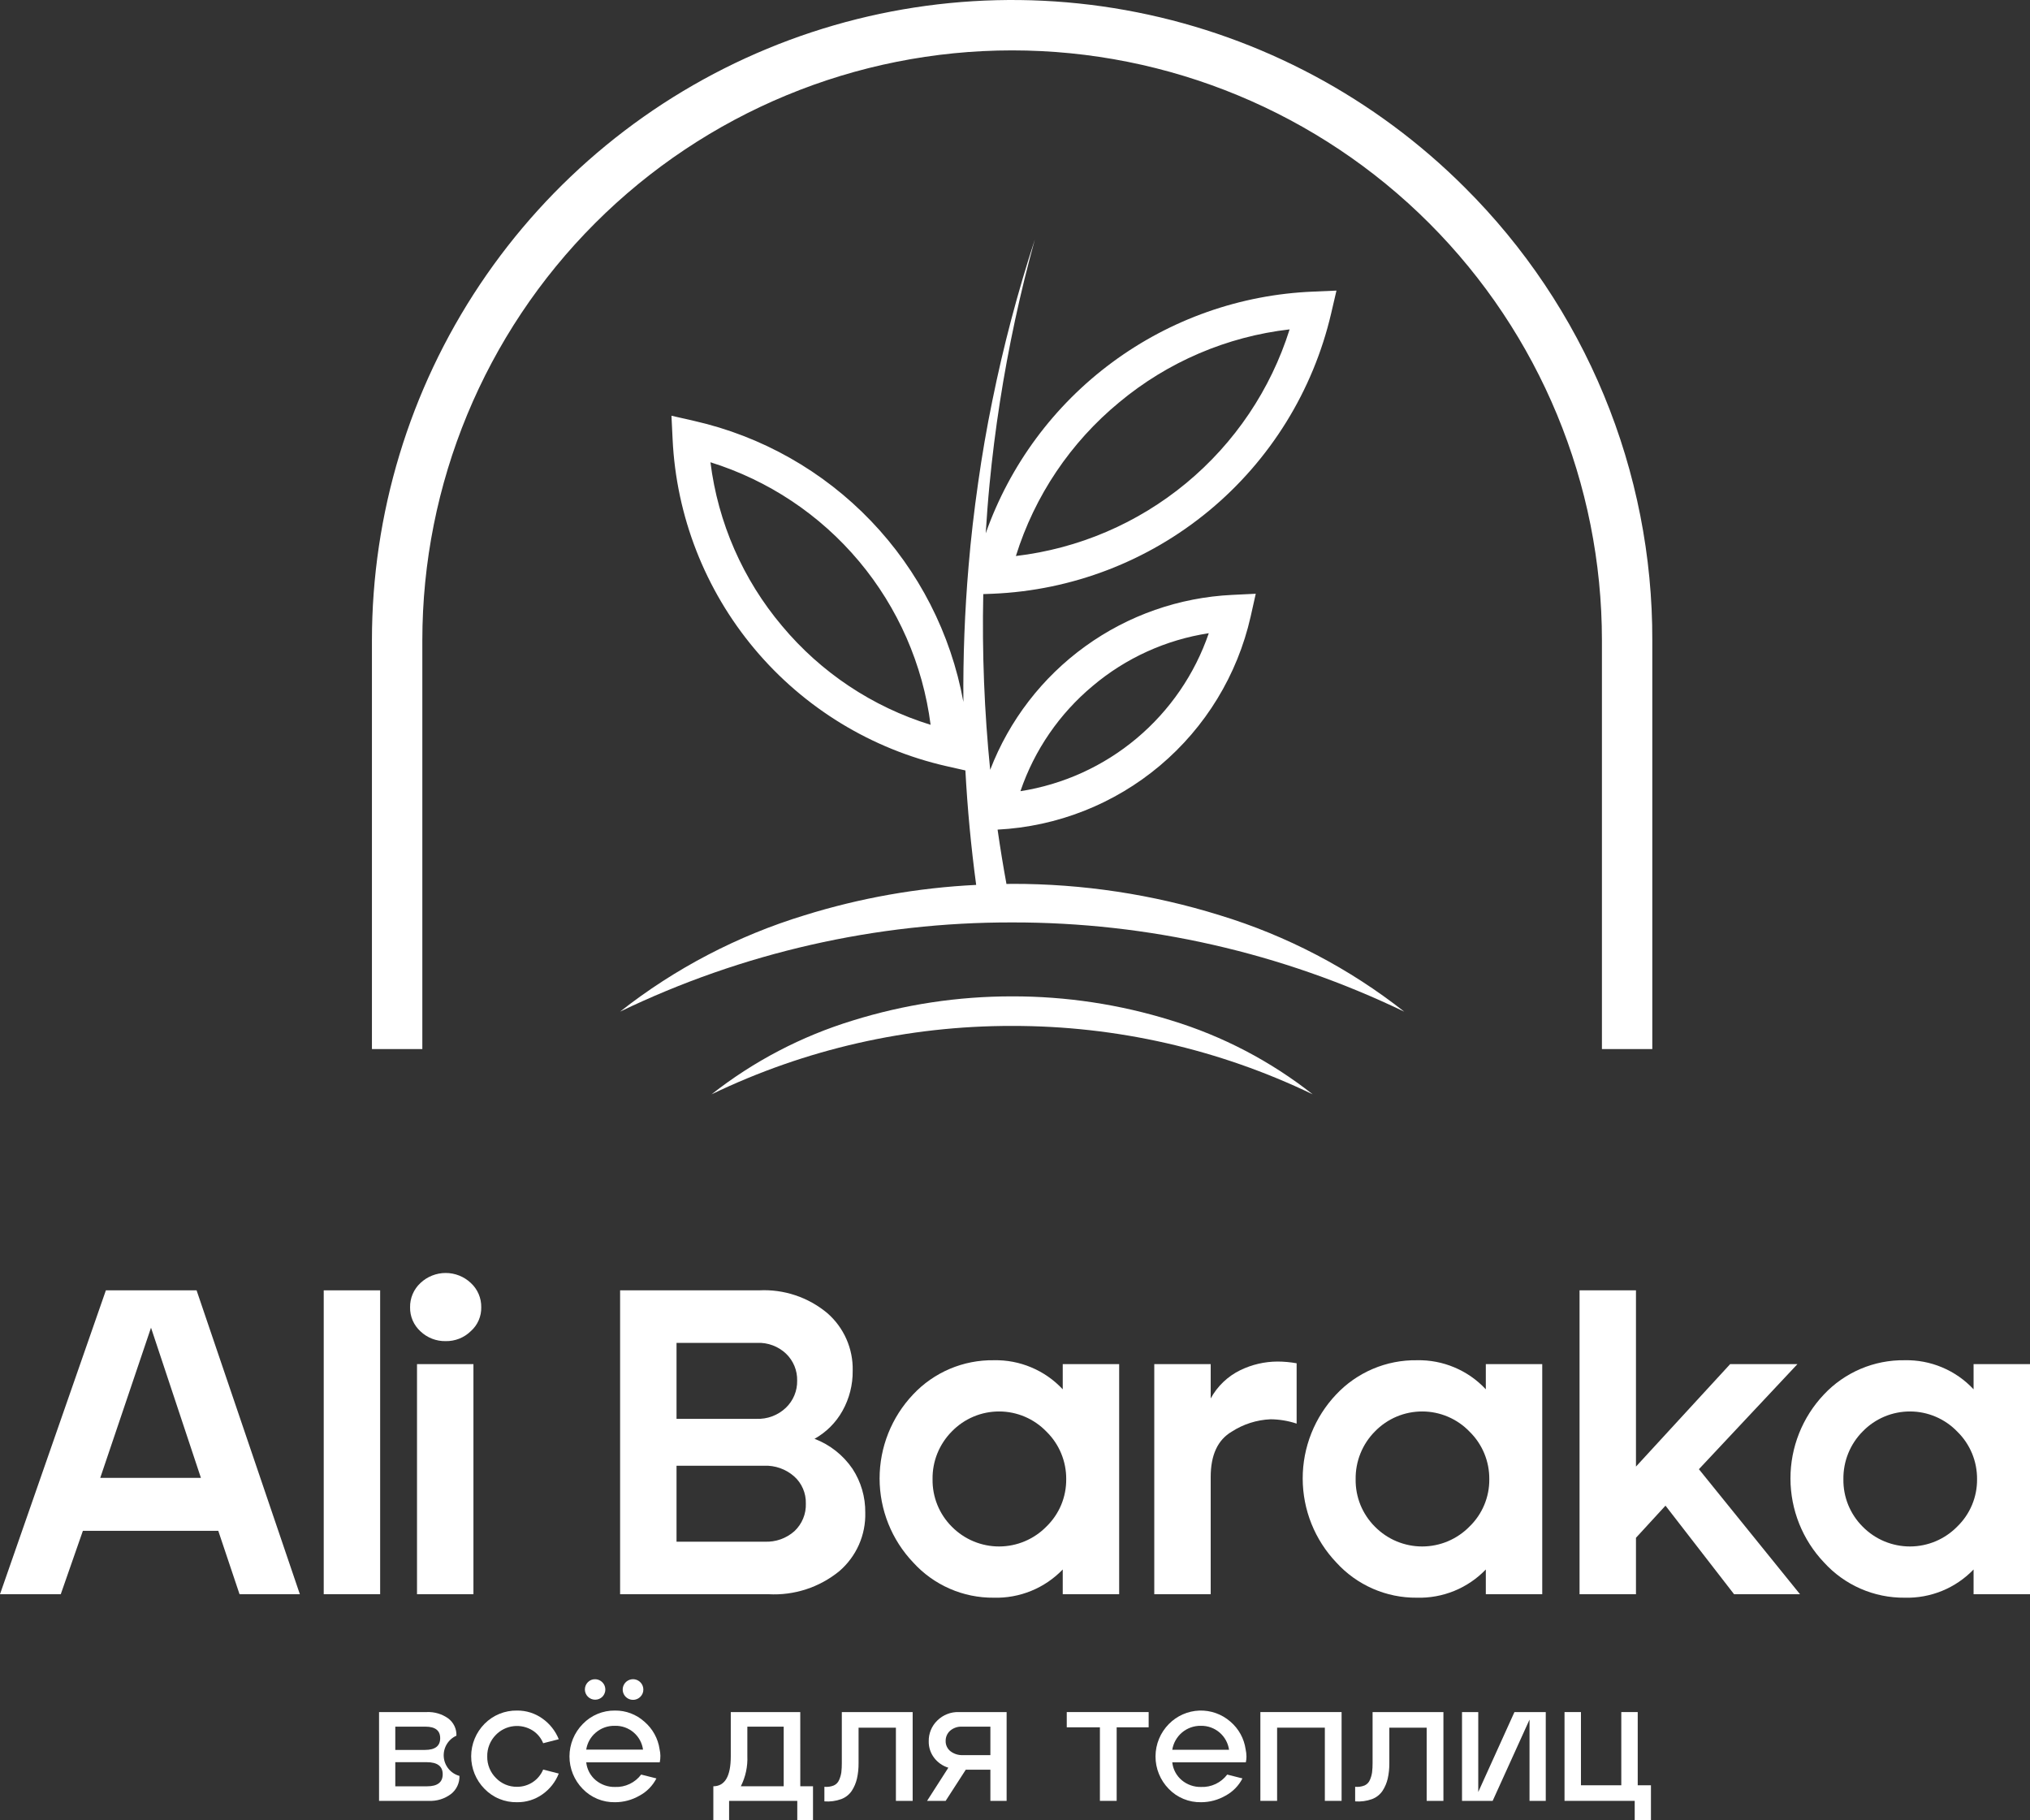 <svg width="87" height="78" viewBox="0 0 87 78" fill="none" xmlns="http://www.w3.org/2000/svg">
<rect x="0" y="0" width="87" height="78" fill="#333333" stroke="none"/>
<g clip-path="url(#clip0_1_249)">
<path d="M62.779 8.036C58.942 4.199 54.053 1.585 48.731 0.527C43.408 -0.531 37.892 0.012 32.879 2.089C27.865 4.166 23.58 7.683 20.565 12.196C17.55 16.709 15.941 22.014 15.94 27.442V44.953H18.1V27.442C18.1 20.736 20.763 14.306 25.503 9.564C30.244 4.823 36.673 2.159 43.377 2.159C50.081 2.159 56.51 4.823 61.251 9.564C65.991 14.306 68.654 20.736 68.654 27.442V44.953H70.813V27.442C70.823 23.837 70.118 20.265 68.739 16.934C67.36 13.603 65.334 10.579 62.779 8.036Z" fill="white"/>
<path d="M43.377 37.873C43.296 37.873 43.215 37.877 43.134 37.878C42.992 37.104 42.865 36.328 42.754 35.549C45.309 35.418 47.751 34.456 49.709 32.809C51.666 31.162 53.032 28.92 53.598 26.425L53.818 25.442L52.811 25.491C50.542 25.599 48.353 26.364 46.511 27.695C44.669 29.025 43.254 30.863 42.438 32.983V32.988L42.437 32.992C42.185 30.489 42.086 27.972 42.14 25.457L42.541 25.442C45.939 25.302 49.197 24.052 51.817 21.883C54.437 19.714 56.274 16.747 57.048 13.435L57.277 12.452L56.266 12.496C53.162 12.624 50.168 13.679 47.669 15.525C45.169 17.371 43.28 19.923 42.245 22.853C42.289 22.152 42.341 21.452 42.409 20.753C42.522 19.574 42.67 18.398 42.853 17.226C43.218 14.878 43.718 12.554 44.35 10.264C43.611 12.528 43.003 14.833 42.529 17.168C42.289 18.336 42.085 19.511 41.919 20.694C41.749 21.876 41.61 23.063 41.511 24.254C41.346 26.19 41.271 28.133 41.288 30.084C41.287 30.078 41.286 30.072 41.285 30.066V30.061C40.751 27.148 39.374 24.457 37.325 22.32C35.277 20.183 32.646 18.694 29.759 18.038L28.777 17.814L28.826 18.82C28.982 22.119 30.216 25.276 32.337 27.806C34.459 30.337 37.352 32.102 40.572 32.832L41.373 33.013L41.374 33.013C41.462 34.652 41.616 36.287 41.836 37.918C39.337 38.04 36.864 38.477 34.476 39.221C31.609 40.096 28.929 41.496 26.573 43.349C31.813 40.821 37.559 39.514 43.377 39.526C49.195 39.517 54.939 40.824 60.181 43.349C57.825 41.494 55.146 40.093 52.278 39.219C49.396 38.322 46.395 37.868 43.377 37.873ZM46.826 29.396C48.245 28.197 49.968 27.414 51.805 27.133C51.203 28.89 50.133 30.448 48.71 31.641C47.288 32.834 45.567 33.615 43.733 33.902C44.331 32.145 45.401 30.585 46.826 29.396ZM47.969 17.237C50.047 15.507 52.584 14.422 55.269 14.114C54.458 16.691 52.919 18.979 50.837 20.702C48.756 22.425 46.221 23.509 43.538 23.825C44.343 21.244 45.883 18.955 47.969 17.237ZM33.516 26.821C31.836 24.83 30.77 22.393 30.448 19.808C32.932 20.583 35.142 22.055 36.814 24.049C38.487 26.044 39.552 28.476 39.883 31.058C37.395 30.291 35.184 28.819 33.516 26.821Z" fill="white"/>
<path d="M43.377 42.694C41.063 42.692 38.763 43.04 36.553 43.727C34.355 44.398 32.301 45.471 30.494 46.892C34.512 44.954 38.916 43.952 43.377 43.961C47.837 43.954 52.241 44.956 56.259 46.892C54.453 45.47 52.399 44.396 50.201 43.726C47.992 43.038 45.691 42.69 43.377 42.694Z" fill="white"/>
<path d="M0 68.312L4.538 55.291H8.425L12.851 68.312H10.266L9.355 65.596H3.552L2.604 68.312H0ZM8.611 63.327L6.472 56.891L4.296 63.327H8.611Z" fill="white"/>
<path d="M13.874 68.312V55.291H16.292V68.312H13.874Z" fill="white"/>
<path d="M18.021 54.975C18.313 54.7 18.699 54.547 19.1 54.547C19.501 54.547 19.887 54.7 20.178 54.975C20.322 55.107 20.436 55.268 20.513 55.448C20.59 55.627 20.628 55.821 20.625 56.016C20.629 56.209 20.591 56.4 20.514 56.577C20.437 56.754 20.323 56.911 20.178 57.039C20.036 57.179 19.867 57.288 19.682 57.362C19.497 57.435 19.299 57.471 19.1 57.467C18.699 57.475 18.312 57.325 18.021 57.049C17.878 56.918 17.763 56.759 17.686 56.581C17.609 56.403 17.571 56.21 17.575 56.016C17.572 55.821 17.61 55.627 17.687 55.448C17.764 55.268 17.878 55.107 18.021 54.975ZM20.29 58.453V68.312H17.872V58.453H20.29Z" fill="white"/>
<path d="M32.527 55.291C33.592 55.235 34.638 55.584 35.456 56.267C35.808 56.573 36.087 56.953 36.275 57.379C36.463 57.804 36.555 58.267 36.544 58.732C36.552 59.334 36.401 59.928 36.107 60.453C35.827 60.957 35.411 61.372 34.908 61.653C35.569 61.904 36.136 62.352 36.535 62.937C36.9 63.494 37.091 64.148 37.083 64.815C37.096 65.29 37.002 65.762 36.809 66.197C36.616 66.631 36.328 67.017 35.968 67.326C35.115 68.021 34.034 68.373 32.936 68.312H26.576V55.291H32.527ZM28.994 57.542V60.797H32.415C32.647 60.807 32.879 60.77 33.096 60.689C33.313 60.607 33.512 60.483 33.68 60.323C33.837 60.173 33.961 59.992 34.044 59.792C34.127 59.592 34.168 59.377 34.164 59.16C34.169 58.946 34.129 58.732 34.048 58.534C33.966 58.335 33.844 58.156 33.69 58.007C33.525 57.85 33.331 57.729 33.118 57.649C32.906 57.569 32.679 57.532 32.453 57.542H28.994ZM28.994 62.806V66.061H32.769C33.24 66.084 33.701 65.92 34.052 65.606C34.212 65.454 34.338 65.271 34.421 65.067C34.505 64.864 34.544 64.644 34.536 64.425C34.542 64.206 34.5 63.989 34.413 63.788C34.327 63.587 34.197 63.407 34.034 63.262C33.68 62.951 33.221 62.788 32.75 62.806L28.994 62.806Z" fill="white"/>
<path d="M39.13 59.755C39.572 59.283 40.109 58.909 40.704 58.656C41.3 58.403 41.942 58.277 42.589 58.286C43.142 58.273 43.691 58.378 44.2 58.593C44.71 58.807 45.169 59.127 45.546 59.532V58.453H47.964V68.312H45.546V67.252C45.165 67.648 44.705 67.961 44.195 68.169C43.686 68.377 43.139 68.477 42.589 68.461C41.94 68.467 41.297 68.336 40.703 68.076C40.108 67.816 39.575 67.434 39.139 66.954C38.215 65.984 37.699 64.696 37.697 63.356C37.696 62.017 38.209 60.728 39.13 59.755V59.755ZM39.967 63.383C39.961 63.761 40.031 64.135 40.173 64.486C40.315 64.835 40.526 65.153 40.794 65.42C41.059 65.688 41.375 65.902 41.724 66.047C42.072 66.192 42.446 66.267 42.823 66.266C43.201 66.265 43.574 66.189 43.922 66.042C44.27 65.895 44.585 65.68 44.849 65.41C45.12 65.147 45.334 64.832 45.48 64.484C45.625 64.135 45.698 63.76 45.695 63.383C45.698 63.004 45.624 62.628 45.479 62.278C45.334 61.928 45.119 61.611 44.849 61.346C44.586 61.073 44.272 60.856 43.924 60.707C43.576 60.559 43.202 60.481 42.823 60.481C42.445 60.48 42.07 60.555 41.722 60.702C41.373 60.849 41.058 61.065 40.794 61.336C40.527 61.605 40.316 61.924 40.173 62.276C40.031 62.627 39.961 63.004 39.967 63.383Z" fill="white"/>
<path d="M49.469 58.453H51.887V59.923C52.174 59.399 52.615 58.976 53.152 58.714C53.65 58.471 54.197 58.344 54.751 58.342C55.026 58.343 55.3 58.368 55.57 58.416V61.002C55.21 60.882 54.833 60.819 54.453 60.816C53.861 60.841 53.287 61.024 52.789 61.346C52.188 61.699 51.887 62.347 51.887 63.29V68.312H49.469L49.469 58.453Z" fill="white"/>
<path d="M57.262 59.755C57.705 59.283 58.241 58.909 58.837 58.656C59.432 58.403 60.074 58.277 60.721 58.286C61.274 58.273 61.824 58.378 62.333 58.593C62.843 58.807 63.301 59.127 63.678 59.532V58.453H66.096V68.312H63.678V67.252C63.297 67.648 62.837 67.961 62.328 68.169C61.819 68.377 61.271 68.477 60.721 68.461C60.073 68.467 59.43 68.336 58.836 68.076C58.241 67.816 57.708 67.434 57.272 66.954C56.348 65.984 55.832 64.696 55.83 63.356C55.828 62.017 56.341 60.728 57.262 59.755L57.262 59.755ZM58.099 63.383C58.093 63.761 58.163 64.135 58.305 64.486C58.448 64.835 58.659 65.153 58.927 65.42C59.192 65.688 59.508 65.902 59.856 66.047C60.205 66.192 60.578 66.267 60.956 66.266C61.333 66.265 61.707 66.189 62.055 66.042C62.402 65.895 62.717 65.68 62.981 65.41C63.252 65.147 63.467 64.832 63.612 64.484C63.758 64.135 63.831 63.76 63.827 63.383C63.83 63.004 63.757 62.628 63.612 62.278C63.466 61.928 63.252 61.611 62.981 61.346C62.719 61.073 62.404 60.856 62.056 60.707C61.709 60.559 61.334 60.481 60.956 60.481C60.578 60.48 60.203 60.555 59.854 60.702C59.506 60.849 59.19 61.065 58.927 61.336C58.659 61.605 58.448 61.924 58.306 62.276C58.164 62.627 58.094 63.004 58.099 63.383Z" fill="white"/>
<path d="M70.113 55.291V62.843L74.149 58.453H77.032L72.81 62.955L77.143 68.312H74.317L71.378 64.517L70.113 65.894V68.312H67.695V55.291H70.113Z" fill="white"/>
<path d="M78.166 59.755C78.609 59.283 79.145 58.909 79.741 58.656C80.336 58.403 80.978 58.277 81.625 58.286C82.178 58.273 82.727 58.378 83.237 58.593C83.747 58.807 84.205 59.127 84.582 59.532V58.453H87V68.312H84.582V67.252C84.201 67.648 83.741 67.961 83.232 68.169C82.722 68.377 82.175 68.477 81.625 68.461C80.977 68.467 80.334 68.336 79.74 68.076C79.145 67.816 78.612 67.434 78.175 66.954C77.252 65.984 76.736 64.696 76.734 63.356C76.732 62.017 77.245 60.728 78.166 59.755L78.166 59.755ZM79.003 63.383C78.997 63.761 79.067 64.135 79.209 64.486C79.352 64.835 79.563 65.153 79.831 65.42C80.096 65.688 80.412 65.902 80.76 66.047C81.109 66.192 81.482 66.267 81.86 66.266C82.237 66.265 82.611 66.189 82.959 66.042C83.306 65.895 83.621 65.68 83.885 65.41C84.156 65.147 84.371 64.832 84.516 64.484C84.662 64.135 84.735 63.76 84.731 63.383C84.734 63.004 84.661 62.628 84.516 62.278C84.37 61.928 84.156 61.611 83.885 61.346C83.623 61.073 83.308 60.856 82.96 60.707C82.612 60.559 82.238 60.481 81.86 60.481C81.481 60.48 81.107 60.555 80.758 60.702C80.41 60.849 80.094 61.065 79.831 61.336C79.563 61.605 79.352 61.924 79.21 62.276C79.068 62.627 78.998 63.004 79.003 63.383Z" fill="white"/>
<path d="M16.245 77.167V73.362H18.291C18.617 73.348 18.939 73.442 19.206 73.631C19.321 73.717 19.414 73.829 19.476 73.959C19.538 74.088 19.567 74.231 19.561 74.374C19.388 74.451 19.243 74.579 19.146 74.742C19.049 74.904 19.004 75.093 19.018 75.282C19.032 75.47 19.105 75.65 19.225 75.796C19.345 75.942 19.508 76.047 19.691 76.097C19.696 76.247 19.665 76.396 19.601 76.531C19.538 76.666 19.443 76.785 19.325 76.876C19.054 77.079 18.722 77.182 18.384 77.167L16.245 77.167ZM16.941 74.984H18.212C18.647 74.984 18.865 74.817 18.865 74.482C18.865 74.152 18.654 73.987 18.233 73.987H16.941L16.941 74.984ZM16.941 76.543H18.305C18.75 76.543 18.973 76.37 18.973 76.026C18.973 75.681 18.743 75.509 18.284 75.509H16.941L16.941 76.543Z" fill="white"/>
<path d="M20.767 73.864C20.949 73.68 21.166 73.535 21.405 73.438C21.645 73.34 21.901 73.293 22.16 73.297C22.548 73.293 22.928 73.412 23.244 73.638C23.559 73.859 23.803 74.168 23.947 74.525L23.279 74.697C23.19 74.475 23.035 74.286 22.834 74.155C22.59 74 22.299 73.933 22.011 73.966C21.722 73.999 21.454 74.131 21.252 74.338C21.131 74.46 21.036 74.605 20.973 74.764C20.909 74.923 20.878 75.093 20.882 75.264C20.878 75.436 20.91 75.606 20.974 75.764C21.038 75.923 21.134 76.067 21.255 76.187C21.372 76.309 21.512 76.405 21.668 76.47C21.824 76.535 21.991 76.567 22.16 76.564C22.398 76.566 22.633 76.496 22.832 76.365C23.031 76.233 23.187 76.045 23.279 75.825L23.947 75.997C23.806 76.356 23.563 76.665 23.247 76.887C22.93 77.112 22.549 77.23 22.16 77.225C21.899 77.23 21.64 77.182 21.399 77.082C21.158 76.983 20.941 76.835 20.76 76.647C20.395 76.275 20.192 75.775 20.193 75.254C20.194 74.733 20.401 74.234 20.767 73.864L20.767 73.864Z" fill="white"/>
<path d="M26.359 77.225C26.1 77.23 25.843 77.182 25.604 77.083C25.365 76.984 25.149 76.837 24.97 76.65C24.607 76.278 24.405 75.779 24.406 75.26C24.407 74.74 24.612 74.242 24.977 73.872C25.155 73.686 25.37 73.54 25.608 73.441C25.846 73.342 26.101 73.293 26.359 73.297C26.824 73.292 27.273 73.463 27.618 73.775C27.971 74.077 28.202 74.496 28.268 74.956C28.311 75.14 28.314 75.331 28.275 75.516H25.124C25.156 75.815 25.302 76.091 25.533 76.284C25.765 76.476 26.058 76.578 26.359 76.571C26.574 76.58 26.789 76.536 26.984 76.443C27.179 76.351 27.349 76.212 27.478 76.04L28.132 76.205C27.971 76.519 27.718 76.777 27.407 76.944C27.088 77.128 26.727 77.225 26.359 77.225ZM25.817 72.705C25.734 72.787 25.623 72.833 25.506 72.832C25.39 72.832 25.279 72.786 25.196 72.704C25.114 72.623 25.067 72.511 25.066 72.395C25.066 72.279 25.111 72.167 25.192 72.084C25.233 72.042 25.281 72.009 25.335 71.986C25.388 71.964 25.446 71.953 25.504 71.955C25.591 71.955 25.675 71.981 25.747 72.03C25.819 72.078 25.875 72.146 25.909 72.226C25.942 72.306 25.951 72.394 25.935 72.479C25.918 72.564 25.877 72.643 25.817 72.705V72.705ZM27.558 74.97C27.519 74.687 27.379 74.428 27.163 74.241C26.938 74.046 26.649 73.942 26.352 73.951C26.052 73.943 25.761 74.046 25.533 74.241C25.313 74.427 25.168 74.686 25.124 74.97H27.558ZM27.446 72.705C27.375 72.778 27.28 72.825 27.178 72.836C27.076 72.847 26.974 72.823 26.888 72.767C26.802 72.711 26.738 72.627 26.707 72.529C26.677 72.432 26.68 72.326 26.719 72.231C26.757 72.136 26.827 72.057 26.917 72.008C27.007 71.959 27.111 71.942 27.212 71.961C27.312 71.98 27.403 72.034 27.469 72.112C27.535 72.191 27.571 72.29 27.572 72.393C27.573 72.45 27.563 72.508 27.541 72.562C27.52 72.615 27.487 72.664 27.446 72.705Z" fill="white"/>
<path d="M34.298 76.542H34.843V78H34.169V77.167H31.247V78H30.572V76.542C31.07 76.538 31.319 76.109 31.319 75.257V73.362H34.297L34.298 76.542ZM31.75 76.542H33.587V73.987H32.029V75.243C32.049 75.693 31.953 76.14 31.75 76.542Z" fill="white"/>
<path d="M35.331 77.189V76.564C35.468 76.578 35.606 76.558 35.734 76.507C35.838 76.46 35.92 76.375 35.963 76.27C36.009 76.167 36.04 76.058 36.057 75.947C36.072 75.813 36.08 75.679 36.078 75.545V73.362H39.114V77.167H38.396V74.03H36.796V75.552C36.798 75.774 36.776 75.995 36.727 76.212C36.684 76.398 36.609 76.576 36.505 76.736C36.395 76.899 36.237 77.024 36.053 77.092C35.822 77.175 35.576 77.208 35.331 77.189Z" fill="white"/>
<path d="M39.732 77.167L40.643 75.746C40.404 75.672 40.193 75.527 40.04 75.329C39.881 75.124 39.797 74.871 39.803 74.611C39.8 74.446 39.831 74.282 39.894 74.13C39.957 73.977 40.051 73.839 40.169 73.725C40.29 73.605 40.434 73.511 40.592 73.449C40.749 73.386 40.918 73.357 41.088 73.362H43.141V77.167H42.445V75.832H41.39L40.528 77.167H39.732ZM41.261 75.207H42.445V73.987H41.232C41.044 73.977 40.861 74.04 40.718 74.162C40.657 74.217 40.609 74.284 40.576 74.359C40.543 74.434 40.527 74.515 40.528 74.597C40.525 74.682 40.542 74.767 40.579 74.844C40.615 74.922 40.669 74.99 40.736 75.042C40.887 75.156 41.072 75.214 41.261 75.207Z" fill="white"/>
<path d="M47.139 77.167V74.015H45.718V73.362H49.228V74.015H47.857V77.167H47.139Z" fill="white"/>
<path d="M50.096 73.872C50.441 73.522 50.906 73.317 51.396 73.298C51.887 73.28 52.366 73.451 52.735 73.775C53.087 74.077 53.318 74.496 53.384 74.956C53.407 75.06 53.419 75.165 53.42 75.272C53.42 75.354 53.411 75.436 53.392 75.516H50.24C50.272 75.815 50.419 76.091 50.65 76.284C50.881 76.476 51.174 76.578 51.475 76.571C51.691 76.58 51.905 76.536 52.1 76.443C52.295 76.351 52.465 76.212 52.595 76.04L53.248 76.205C53.087 76.519 52.834 76.777 52.523 76.944C52.204 77.128 51.843 77.225 51.475 77.225C51.216 77.23 50.959 77.182 50.72 77.083C50.481 76.984 50.265 76.837 50.086 76.65C49.723 76.278 49.52 75.779 49.522 75.259C49.524 74.739 49.73 74.241 50.096 73.872H50.096ZM50.24 74.977H52.674C52.632 74.689 52.487 74.425 52.265 74.236C52.043 74.047 51.759 73.945 51.468 73.951C51.174 73.945 50.888 74.046 50.662 74.234C50.437 74.423 50.287 74.687 50.24 74.977Z" fill="white"/>
<path d="M54.016 77.167V73.362H57.497V77.167H56.779V74.03H54.733V77.167H54.016Z" fill="white"/>
<path d="M58.078 77.189V76.564C58.215 76.578 58.353 76.558 58.481 76.507C58.585 76.46 58.667 76.375 58.71 76.27C58.756 76.167 58.787 76.058 58.803 75.947C58.819 75.813 58.827 75.679 58.825 75.545V73.362H61.861V77.167H61.143V74.03H59.543V75.552C59.545 75.774 59.523 75.995 59.474 76.212C59.431 76.398 59.356 76.576 59.252 76.736C59.142 76.899 58.984 77.024 58.8 77.092C58.569 77.175 58.323 77.208 58.078 77.189Z" fill="white"/>
<path d="M66.247 73.362V77.167H65.551V73.685L63.971 77.167H62.658V73.362H63.354V76.787L64.905 73.362H66.247Z" fill="white"/>
<path d="M70.188 76.499H70.755V78H70.059V77.167H67.051V73.362H67.755V76.499H69.484V73.362H70.188V76.499Z" fill="white"/>
</g>
<defs>
<clipPath id="clip0_1_249">
<rect width="87" height="78" fill="white"/>
</clipPath>
</defs>
</svg>
